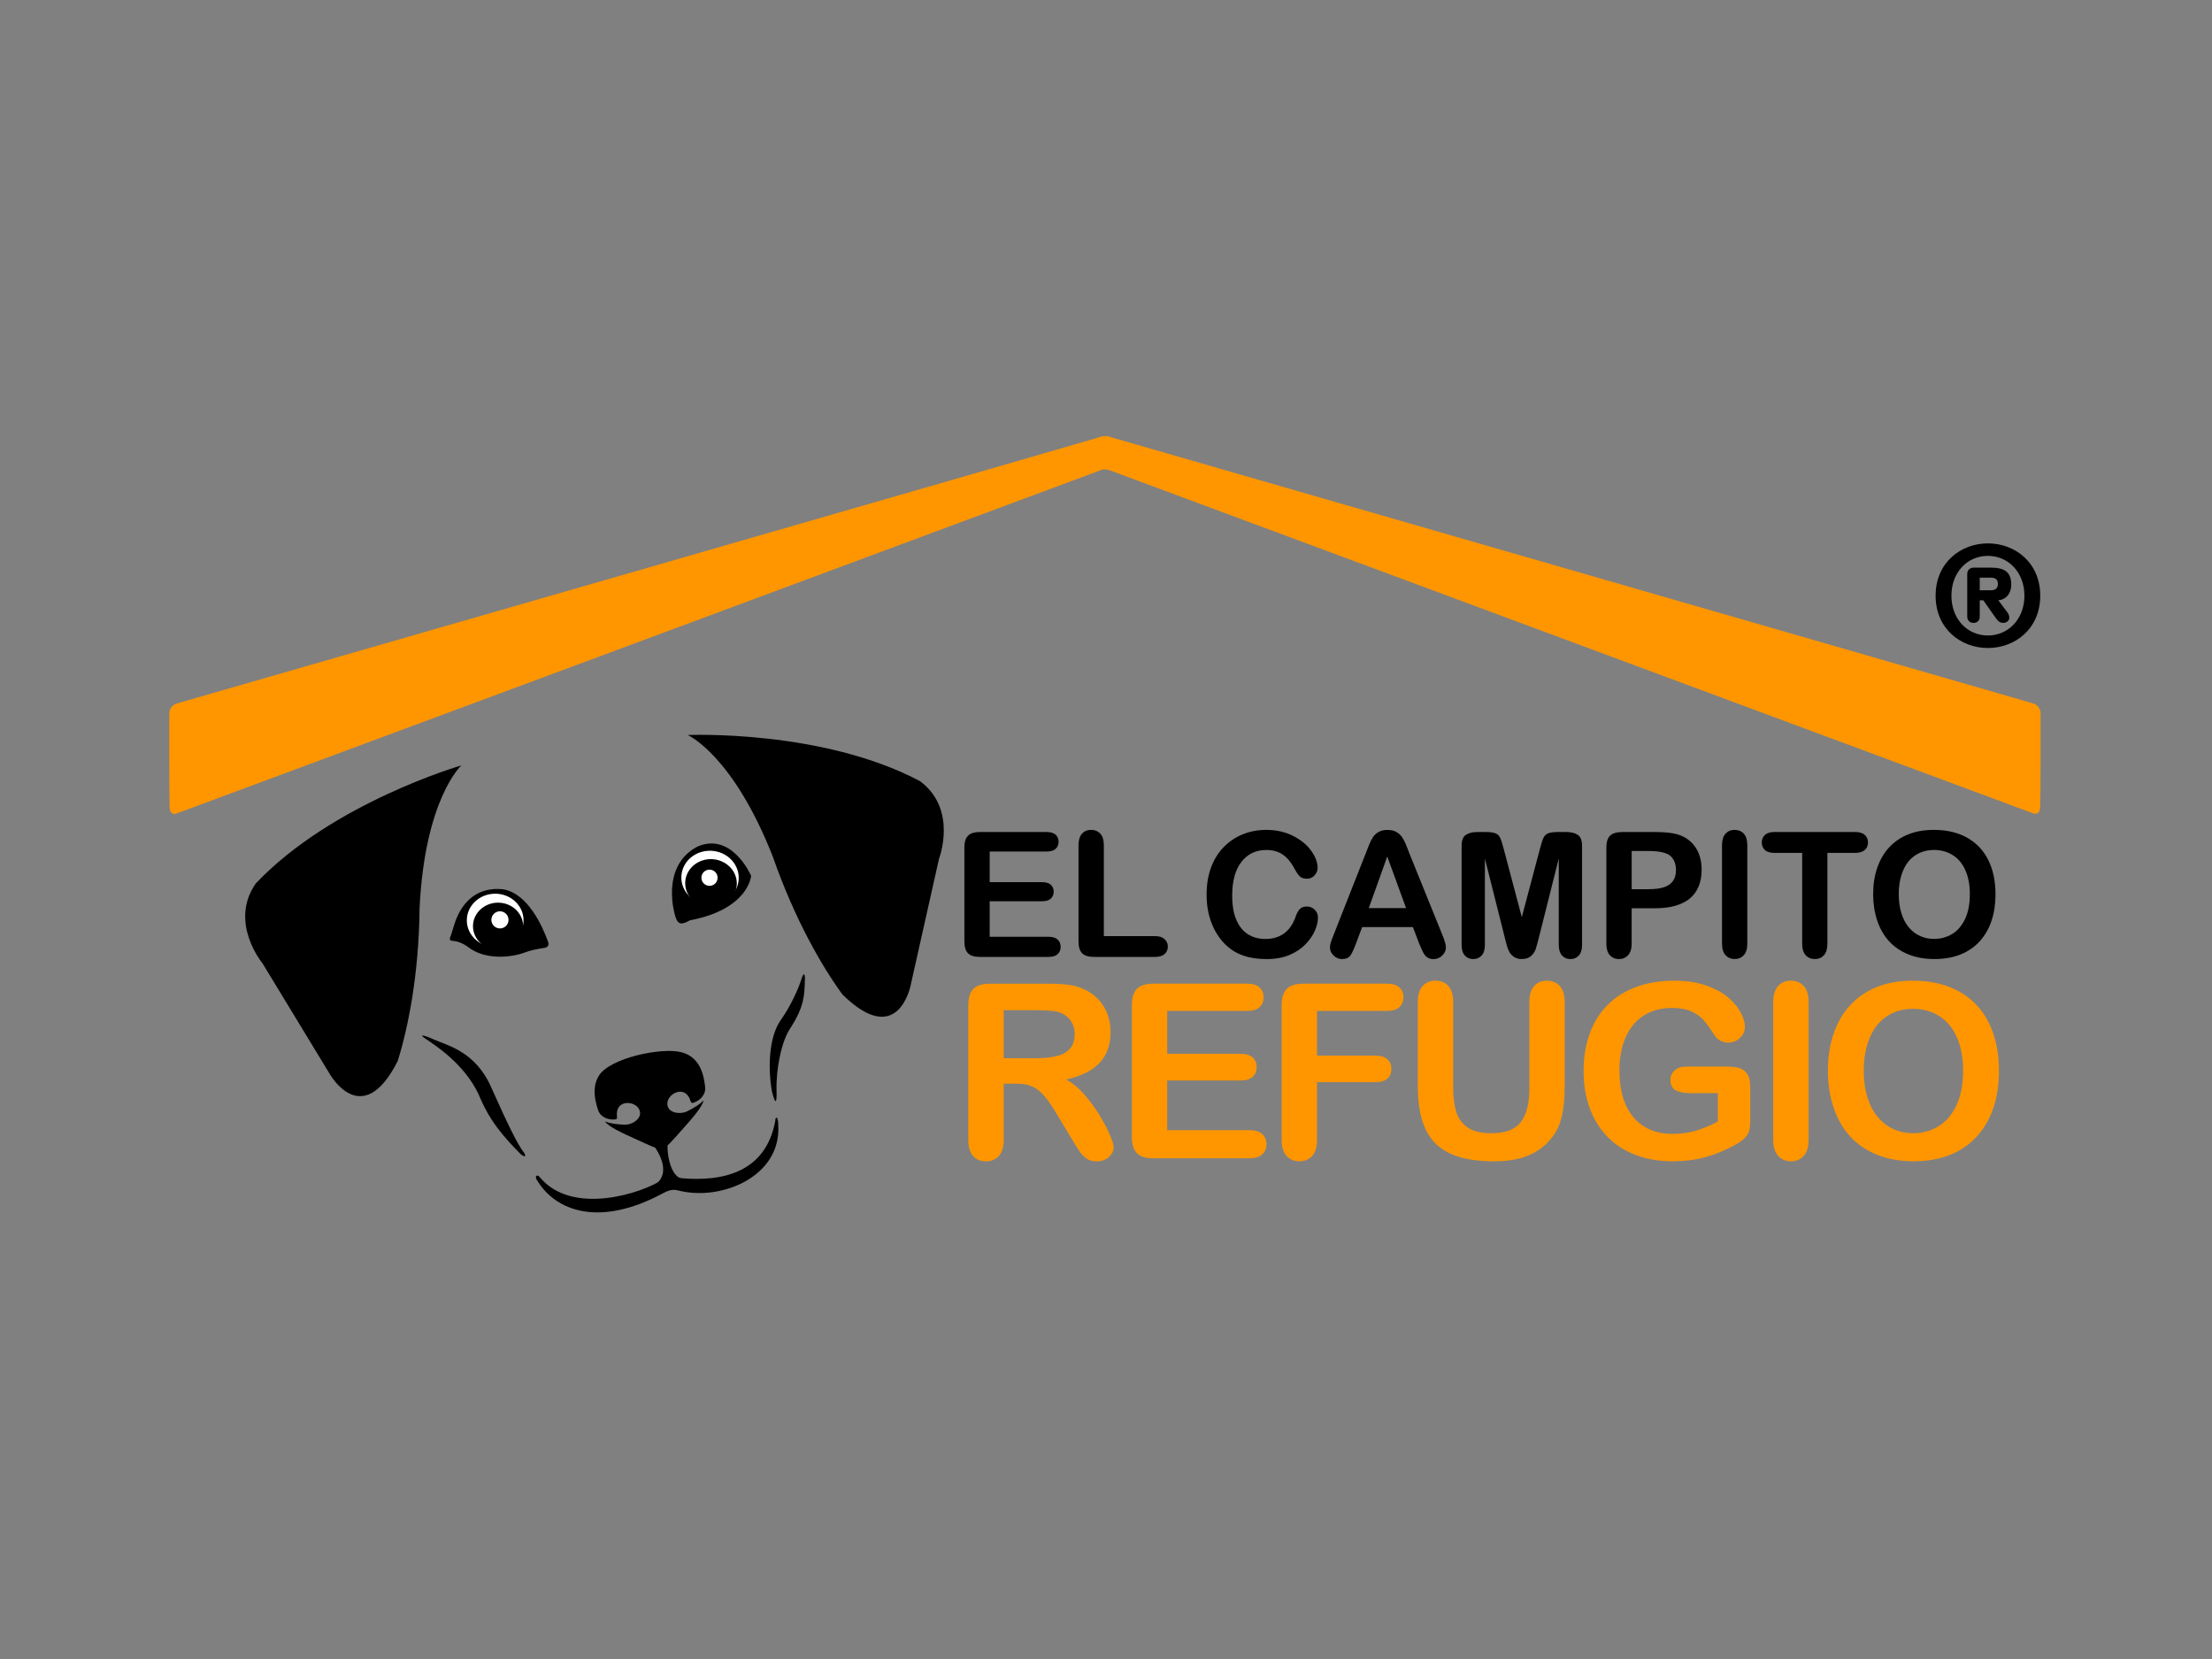 <?xml version="1.0" encoding="utf-8"?>
<!-- Generator: Adobe Illustrator 26.1.0, SVG Export Plug-In . SVG Version: 6.00 Build 0)  -->
<svg version="1.1" id="Layer_1" xmlns="http://www.w3.org/2000/svg" xmlns:xlink="http://www.w3.org/1999/xlink" x="0px" y="0px"
	 viewBox="0 0 800 600" style="enable-background:new 0 0 800 600;" xml:space="preserve">
<rect x="0" y="0" width="800" height="600" fill="#808080" stroke="none"/>
<style type="text/css">
	.st0{fill-rule:evenodd;clip-rule:evenodd;}
	.st1{fill:#FFFFFF;}
	.st2{fill-rule:evenodd;clip-rule:evenodd;fill:#FF9600;}
	.st3{fill:#FF9600;}
</style>
<g>
	<path class="st0" d="M246.78,408.47c3.74-4.17,7.19-8.16,7.68-10.46c-1.42,1.41-3.5,2.7-5.96,3.92c-2.62,1.3-7.56,0.59-7.12-3.21
		c0.35-3.04,5.31-5.85,7.68-2.07c1.1,1.75,0.31,2.98,2.76,1.74c1.26-0.64,2.27-1.63,2.82-2.81c0.65-1.38,0.36-2.81,0.13-4.27
		c-0.93-6.08-3.78-9.69-8.61-10.82c-7.21-1.69-25.45,2.13-29.53,8.48c-1.77,2.77-2.06,6.31-0.88,10.64
		c0.39,1.43,0.71,2.85,1.86,3.85c0.98,0.85,2.31,1.35,3.71,1.42c2.74,0.13,1.53-0.66,1.82-2.71c0.63-4.41,6.31-3.86,7.86-1.23
		c1.95,3.29-2.27,5.95-5.19,5.82c-2.74-0.12-5.17-0.45-7.04-1.16c1.37,1.88,6.04,4.09,11.07,6.34
		C240.6,416.76,238.92,417.24,246.78,408.47"/>
	<path d="M151.74,328.5c1.91-39.71,15.13-51.69,15.13-51.69s-46.72,13.52-74.38,42.72c-9.84,14.13,2.46,28.89,2.46,28.89
		l24.28,39.96c0,0,11.68,20.9,24.59-4.61C147.5,372.09,151.5,352.73,151.74,328.5"/>
	<path d="M279.53,309.9c-14.48-36.95-30.81-44.07-30.81-44.07s48.51-2.12,83.99,16.67c13.82,10.23,6.89,28.11,6.89,28.11
		l-10.21,45.55c0,0-4.38,23.5-24.73,3.49C297.45,349.78,287.49,332.74,279.53,309.9"/>
	<path d="M198.01,340.06c-1.91-5.19-7.17-16.95-16.03-18.43c-10.95-1.2-15.53,6.68-17.29,11.59c-0.75,2.09-1.16,3.86-1.62,5.07
		c-0.94,1.92,0.15,1.94,0.39,1.95c1.31,0.08,3.56,0.53,6,2.39c6.04,4.61,15.37,3.79,20.73,1.71c1.5-0.58,3.94-1.08,5.85-1.41
		C196.66,342.84,199.31,342.89,198.01,340.06"/>
	<path class="st1" d="M189.35,332.85c0,5.32-4.6,9.63-10.26,9.63c-5.67,0-10.26-4.31-10.26-9.63c0-5.32,4.6-9.63,10.26-9.63
		C184.75,323.22,189.35,327.53,189.35,332.85"/>
	<path d="M189.2,334.97c0,4.7-4.06,8.52-9.07,8.52c-5.01,0-9.07-3.81-9.07-8.52c0-4.7,4.06-8.51,9.07-8.51
		C185.14,326.46,189.2,330.27,189.2,334.97"/>
	<path class="st1" d="M183.92,332.68c0,1.71-1.39,3.1-3.11,3.1c-1.71,0-3.1-1.39-3.1-3.1c0-1.71,1.39-3.1,3.1-3.1
		C182.53,329.58,183.92,330.97,183.92,332.68"/>
	<path d="M244.15,331.11c0,0-5.57-17.74,8.06-24.92c12.56-5.46,19.44,10.56,19.44,10.56s-0.79,12.03-22.12,16.1
		C246.61,334.43,245.12,334.73,244.15,331.11"/>
	<path class="st1" d="M267.16,317.97c-0.28,5.38-5.16,9.49-10.88,9.19c-5.73-0.31-10.14-4.91-9.85-10.28
		c0.29-5.38,5.15-9.48,10.88-9.18C263.04,308,267.45,312.6,267.16,317.97"/>
	<path d="M266.47,319.97c-0.25,4.83-4.63,8.53-9.79,8.26c-5.15-0.28-9.11-4.41-8.86-9.24c0.26-4.84,4.64-8.53,9.79-8.26
		C262.76,311,266.72,315.14,266.47,319.97"/>
	<path class="st1" d="M259.53,317.6c-0.08,1.62-1.47,2.86-3.08,2.77c-1.62-0.08-2.86-1.47-2.77-3.08c0.08-1.62,1.46-2.86,3.08-2.78
		C258.37,314.6,259.61,315.99,259.53,317.6"/>
	<path d="M235.18,412.75c1.23,1.34,7.99,9.8,2.63,15.04c2.34,1.34,9.38-0.37,8.49-1.6c-4.79-1.45-5.6-12.98-4.37-14.43
		C243.16,410.32,236.41,410.85,235.18,412.75"/>
	<path d="M153.88,375.67c-2.99-2.02,0.08-1.1,3.34,0.4c4.31,1.98,14.79,4.11,20.48,17.29c6.58,14.75,9.68,20.75,11.66,23.31
		c1.02,1.32,0.73,2.21-1.03,0.76c-9.95-9.96-12.67-15.61-15.33-21.84C167.76,384.66,157.57,378.17,153.88,375.67"/>
	<path d="M291.1,354.59c0.1-2.26-0.32-3.45-1.32-0.27c-1.04,3.31-3.81,9.53-7.42,14.62c-4.37,6.17-4.65,17.64-3.17,25.82
		c1.05,4.14,1.83,5.24,1.66-0.4c-0.23-7.87,1.84-17.91,4.98-22.5C291.1,363.78,290.89,359.51,291.1,354.59"/>
	<path d="M280.37,405.48c-3.4,18.29-18.61,22.06-34.31,20.6c-2.62-0.34-4.81,0.02-6.9,0.77c-6.41,4.36-32.06,13.21-43.94-1.11
		c-0.87-1.27-2.22-0.37-0.78,1.44c6.4,10.37,21.86,17.15,45.73,4.17c2.7-1.38,3.9-1.12,5.88-0.63c15.13,3.53,36.59-5.3,35.41-23.86
		C281.48,403.58,280.38,403.62,280.37,405.48"/>
	<path class="st2" d="M738.01,258.09c-0.01-2.92-2.65-3.69-2.65-3.69l-333.39-96.22c0,0-1.8-0.96-4.23-0.09
		c-2.43,0.87-333.87,96.36-333.87,96.36s-2.64,0.77-2.65,3.69c-0.01,2.92-0.02,31.52,0.12,33.8c0.19,3.12,2.32,2.35,2.32,2.35
		s333.68-123.9,334.66-124.33c0.98-0.43,2.61-0.03,2.61-0.03l334.62,124.32c0,0,2.13,0.77,2.33-2.35
		C738.03,289.6,738.02,261.01,738.01,258.09"/>
	<path d="M378.55,307.96h-20.62v11.09h18.99c1.4,0,2.44,0.31,3.13,0.94c0.69,0.62,1.03,1.46,1.03,2.48c0,1.03-0.34,1.86-1.02,2.51
		c-0.68,0.65-1.72,0.97-3.14,0.97h-18.99v12.85h21.33c1.44,0,2.52,0.34,3.25,1c0.73,0.67,1.09,1.56,1.09,2.67
		c0,1.07-0.36,1.94-1.09,2.61c-0.73,0.67-1.81,1-3.25,1h-24.87c-1.99,0-3.43-0.44-4.3-1.32c-0.87-0.88-1.31-2.31-1.31-4.28v-33.96
		c0-1.32,0.19-2.39,0.58-3.22c0.39-0.83,1-1.44,1.83-1.82c0.83-0.38,1.9-0.57,3.19-0.57h24.16c1.46,0,2.54,0.33,3.25,0.97
		c0.71,0.65,1.06,1.5,1.06,2.54c0,1.07-0.35,1.92-1.06,2.57C381.1,307.64,380.01,307.96,378.55,307.96"/>
	<path d="M399.22,305.68v32.88h18.55c1.48,0,2.61,0.36,3.4,1.08c0.79,0.72,1.19,1.62,1.19,2.71c0,1.11-0.39,2.01-1.17,2.7
		c-0.78,0.69-1.92,1.03-3.42,1.03h-22.1c-1.99,0-3.43-0.44-4.3-1.32c-0.88-0.88-1.31-2.31-1.31-4.28v-34.8
		c0-1.85,0.42-3.24,1.25-4.16c0.83-0.92,1.93-1.39,3.28-1.39c1.38,0,2.49,0.46,3.35,1.37C398.79,302.42,399.22,303.81,399.22,305.68
		"/>
	<path d="M476.65,331.82c0,1.44-0.35,2.99-1.06,4.67c-0.71,1.68-1.83,3.32-3.35,4.93c-1.52,1.61-3.46,2.92-5.82,3.93
		c-2.36,1.01-5.12,1.51-8.26,1.51c-2.38,0-4.55-0.23-6.5-0.68c-1.95-0.45-3.73-1.16-5.32-2.11c-1.59-0.96-3.05-2.21-4.39-3.78
		c-1.19-1.42-2.21-3-3.05-4.76c-0.84-1.76-1.47-3.63-1.89-5.62c-0.42-1.99-0.63-4.11-0.63-6.35c0-3.64,0.53-6.89,1.59-9.77
		c1.06-2.88,2.57-5.33,4.55-7.38c1.97-2.04,4.29-3.6,6.93-4.67c2.65-1.07,5.48-1.6,8.47-1.6c3.66,0,6.92,0.73,9.77,2.19
		c2.86,1.46,5.04,3.26,6.56,5.41c1.52,2.15,2.28,4.18,2.28,6.09c0,1.05-0.37,1.97-1.11,2.77c-0.74,0.8-1.63,1.2-2.68,1.2
		c-1.17,0-2.05-0.28-2.64-0.83c-0.58-0.56-1.24-1.51-1.96-2.87c-1.19-2.24-2.59-3.92-4.21-5.03c-1.61-1.11-3.6-1.66-5.96-1.66
		c-3.76,0-6.75,1.43-8.98,4.29c-2.23,2.86-3.35,6.91-3.35,12.17c0,3.52,0.49,6.44,1.48,8.77c0.99,2.33,2.38,4.07,4.19,5.22
		c1.81,1.15,3.92,1.73,6.35,1.73c2.63,0,4.85-0.65,6.67-1.96c1.82-1.31,3.19-3.22,4.12-5.75c0.39-1.19,0.87-2.16,1.45-2.91
		c0.58-0.75,1.5-1.12,2.77-1.12c1.09,0,2.02,0.38,2.8,1.14C476.26,329.74,476.65,330.69,476.65,331.82"/>
	<path d="M513.15,340.97L511,335.3h-18.37l-2.16,5.79c-0.84,2.26-1.56,3.79-2.16,4.58c-0.6,0.79-1.57,1.19-2.93,1.19
		c-1.15,0-2.17-0.42-3.05-1.26c-0.88-0.84-1.33-1.8-1.33-2.87c0-0.62,0.1-1.25,0.31-1.91c0.21-0.66,0.55-1.57,1.02-2.74l11.56-29.34
		c0.33-0.84,0.73-1.85,1.19-3.03c0.46-1.18,0.96-2.16,1.48-2.95c0.52-0.78,1.21-1.41,2.07-1.89c0.85-0.48,1.91-0.72,3.16-0.72
		c1.28,0,2.34,0.24,3.19,0.72c0.85,0.48,1.54,1.1,2.06,1.86c0.52,0.76,0.97,1.58,1.33,2.45c0.36,0.87,0.82,2.04,1.37,3.5l11.8,29.16
		c0.92,2.22,1.39,3.83,1.39,4.84c0,1.05-0.44,2.01-1.31,2.88c-0.87,0.87-1.93,1.31-3.16,1.31c-0.72,0-1.33-0.13-1.85-0.38
		c-0.51-0.26-0.95-0.61-1.29-1.05c-0.35-0.44-0.72-1.12-1.12-2.04C513.79,342.47,513.44,341.67,513.15,340.97 M495.03,328.43h13.5
		l-6.81-18.65L495.03,328.43z"/>
	<path d="M544.27,339.27l-7.24-28.78v31.19c0,1.72-0.38,3.02-1.16,3.88c-0.77,0.87-1.79,1.3-3.07,1.3c-1.23,0-2.24-0.43-3.02-1.28
		c-0.78-0.85-1.17-2.15-1.17-3.9v-35.75c0-1.97,0.51-3.3,1.54-3.99c1.03-0.69,2.41-1.03,4.16-1.03h2.83c1.71,0,2.94,0.15,3.71,0.46
		c0.77,0.31,1.34,0.86,1.71,1.66c0.37,0.8,0.79,2.11,1.26,3.92l6.56,24.75l6.57-24.75c0.47-1.81,0.89-3.12,1.26-3.92
		c0.37-0.8,0.94-1.36,1.71-1.66c0.77-0.31,2.01-0.46,3.71-0.46h2.84c1.75,0,3.13,0.34,4.16,1.03c1.03,0.69,1.54,2.02,1.54,3.99
		v35.75c0,1.72-0.38,3.02-1.16,3.88c-0.77,0.87-1.8,1.3-3.1,1.3c-1.21,0-2.21-0.43-2.99-1.3c-0.78-0.86-1.17-2.16-1.17-3.88v-31.19
		l-7.24,28.78c-0.47,1.87-0.86,3.24-1.15,4.11c-0.3,0.87-0.85,1.67-1.65,2.39c-0.8,0.72-1.91,1.08-3.33,1.08
		c-1.07,0-1.97-0.23-2.71-0.7c-0.74-0.46-1.31-1.05-1.73-1.77c-0.41-0.72-0.73-1.52-0.97-2.39
		C544.75,341.13,544.51,340.22,544.27,339.27"/>
	<path d="M598.49,328.49h-8.38v12.79c0,1.83-0.43,3.22-1.29,4.16c-0.86,0.95-1.95,1.42-3.27,1.42c-1.38,0-2.49-0.47-3.33-1.4
		c-0.84-0.93-1.26-2.3-1.26-4.11v-34.83c0-2.01,0.46-3.45,1.39-4.32c0.92-0.86,2.39-1.29,4.41-1.29h11.74c3.47,0,6.14,0.27,8.01,0.8
		c1.85,0.51,3.45,1.37,4.79,2.56c1.35,1.19,2.37,2.65,3.07,4.38c0.7,1.73,1.05,3.67,1.05,5.82c0,4.6-1.42,8.09-4.25,10.46
		C608.32,327.3,604.1,328.49,598.49,328.49 M596.28,307.78h-6.16v13.81h6.16c2.16,0,3.96-0.23,5.41-0.68
		c1.45-0.45,2.55-1.19,3.31-2.22c0.76-1.03,1.14-2.37,1.14-4.04c0-1.99-0.58-3.62-1.76-4.87
		C603.07,308.45,600.36,307.78,596.28,307.78"/>
	<path d="M622.79,341.28v-35.6c0-1.85,0.42-3.24,1.26-4.16c0.84-0.92,1.93-1.39,3.27-1.39c1.38,0,2.49,0.45,3.34,1.37
		c0.85,0.91,1.28,2.31,1.28,4.17v35.6c0,1.87-0.42,3.27-1.28,4.19c-0.85,0.93-1.97,1.39-3.34,1.39c-1.32,0-2.4-0.47-3.25-1.4
		C623.22,344.52,622.79,343.13,622.79,341.28"/>
	<path d="M670.89,308.46h-9.99v32.82c0,1.89-0.42,3.29-1.26,4.21c-0.84,0.91-1.93,1.37-3.27,1.37c-1.36,0-2.46-0.46-3.31-1.39
		c-0.85-0.92-1.28-2.32-1.28-4.19v-32.82h-9.99c-1.56,0-2.72-0.34-3.48-1.03c-0.76-0.69-1.14-1.6-1.14-2.73
		c0-1.17,0.4-2.1,1.19-2.78c0.79-0.68,1.94-1.02,3.44-1.02h29.09c1.58,0,2.76,0.35,3.53,1.05c0.77,0.7,1.16,1.61,1.16,2.74
		c0,1.13-0.39,2.04-1.17,2.73C673.62,308.11,672.45,308.46,670.89,308.46"/>
	<path d="M699.41,300.14c4.69,0,8.71,0.95,12.07,2.85c3.36,1.9,5.9,4.6,7.63,8.1c1.73,3.5,2.59,7.62,2.59,12.34
		c0,3.49-0.47,6.67-1.42,9.52c-0.94,2.86-2.36,5.33-4.25,7.43c-1.89,2.09-4.21,3.7-6.96,4.81c-2.75,1.11-5.91,1.66-9.46,1.66
		c-3.54,0-6.7-0.57-9.49-1.71c-2.79-1.14-5.13-2.75-7-4.82c-1.87-2.08-3.28-4.57-4.24-7.49c-0.95-2.92-1.43-6.07-1.43-9.46
		c0-3.47,0.5-6.66,1.49-9.55c1-2.9,2.44-5.36,4.33-7.4c1.89-2.03,4.19-3.59,6.9-4.67C692.88,300.67,695.96,300.14,699.41,300.14
		 M712.42,323.37c0-3.31-0.53-6.17-1.6-8.6c-1.07-2.42-2.59-4.26-4.58-5.5c-1.98-1.24-4.26-1.87-6.83-1.87
		c-1.83,0-3.52,0.34-5.07,1.03c-1.55,0.69-2.89,1.69-4.01,3c-1.12,1.32-2,3-2.65,5.04c-0.65,2.04-0.97,4.34-0.97,6.89
		c0,2.57,0.32,4.89,0.97,6.96c0.65,2.08,1.56,3.8,2.74,5.16c1.18,1.37,2.54,2.39,4.07,3.07c1.53,0.68,3.21,1.02,5.04,1.02
		c2.34,0,4.49-0.59,6.46-1.76c1.96-1.17,3.52-2.98,4.69-5.42C711.84,329.96,712.42,326.94,712.42,323.37"/>
	<path class="st3" d="M367.48,391.91H363v20.3c0,2.67-0.59,4.64-1.77,5.9c-1.18,1.26-2.71,1.9-4.61,1.9c-2.04,0-3.62-0.66-4.74-1.98
		c-1.12-1.32-1.68-3.26-1.68-5.82v-48.6c0-2.76,0.62-4.75,1.85-5.99c1.23-1.23,3.23-1.85,5.99-1.85h20.81
		c2.87,0,5.33,0.12,7.37,0.37c2.04,0.24,3.88,0.74,5.52,1.49c1.98,0.83,3.73,2.03,5.26,3.57c1.52,1.55,2.68,3.36,3.47,5.41
		c0.79,2.05,1.19,4.23,1.19,6.53c0,4.71-1.33,8.47-3.99,11.29c-2.66,2.81-6.69,4.81-12.09,5.99c2.27,1.21,4.44,2.99,6.51,5.34
		c2.07,2.36,3.91,4.86,5.54,7.52c1.62,2.66,2.89,5.05,3.79,7.2c0.91,2.14,1.36,3.61,1.36,4.42c0,0.83-0.27,1.66-0.8,2.48
		c-0.53,0.82-1.26,1.46-2.18,1.94c-0.92,0.47-1.98,0.71-3.19,0.71c-1.44,0-2.64-0.34-3.62-1.01c-0.98-0.68-1.82-1.53-2.52-2.56
		c-0.7-1.03-1.66-2.55-2.87-4.57l-5.13-8.53c-1.84-3.13-3.48-5.52-4.93-7.15c-1.45-1.64-2.92-2.76-4.42-3.36
		C371.63,392.21,369.75,391.91,367.48,391.91 M374.81,365.36H363v17.36h11.46c3.07,0,5.66-0.27,7.75-0.79
		c2.1-0.53,3.7-1.44,4.8-2.72c1.11-1.28,1.66-3.04,1.66-5.28c0-1.75-0.44-3.3-1.33-4.63c-0.89-1.33-2.13-2.33-3.71-2.99
		C382.15,365.68,379.2,365.36,374.81,365.36"/>
	<path class="st3" d="M450.97,365.62h-28.83v15.51h26.54c1.95,0,3.41,0.44,4.37,1.31c0.96,0.88,1.44,2.03,1.44,3.47
		c0,1.44-0.47,2.61-1.42,3.51c-0.95,0.9-2.41,1.36-4.4,1.36h-26.54v17.97h29.82c2.01,0,3.53,0.46,4.55,1.4
		c1.02,0.93,1.53,2.17,1.53,3.72c0,1.5-0.51,2.71-1.53,3.64c-1.02,0.94-2.54,1.4-4.55,1.4h-34.77c-2.79,0-4.79-0.62-6.01-1.85
		c-1.22-1.23-1.83-3.23-1.83-5.99V363.6c0-1.84,0.27-3.34,0.82-4.5c0.54-1.16,1.4-2.01,2.56-2.54c1.16-0.53,2.65-0.8,4.46-0.8h33.78
		c2.04,0,3.55,0.45,4.55,1.36c0.99,0.91,1.49,2.09,1.49,3.55c0,1.5-0.5,2.7-1.49,3.6C454.53,365.17,453.01,365.62,450.97,365.62"/>
	<path class="st3" d="M501.54,365.62h-25.21v16.16h21.07c1.95,0,3.41,0.44,4.37,1.32c0.96,0.88,1.44,2.05,1.44,3.51
		c0,1.46-0.49,2.63-1.46,3.49c-0.98,0.86-2.43,1.29-4.35,1.29h-21.07v20.81c0,2.64-0.6,4.6-1.79,5.88
		c-1.19,1.28-2.72,1.92-4.59,1.92c-1.9,0-3.44-0.65-4.63-1.94c-1.19-1.29-1.79-3.25-1.79-5.86v-48.6c0-1.84,0.27-3.34,0.82-4.5
		c0.54-1.16,1.4-2.01,2.56-2.54c1.16-0.53,2.65-0.8,4.46-0.8h30.16c2.04,0,3.55,0.45,4.55,1.36c0.99,0.91,1.49,2.09,1.49,3.55
		c0,1.5-0.5,2.7-1.49,3.6C505.1,365.17,503.58,365.62,501.54,365.62"/>
	<path class="st3" d="M512.77,392.81v-30.38c0-2.59,0.58-4.53,1.75-5.82c1.16-1.29,2.69-1.94,4.59-1.94c1.98,0,3.56,0.65,4.72,1.94
		c1.16,1.29,1.74,3.23,1.74,5.82v31.07c0,3.53,0.4,6.48,1.19,8.86c0.79,2.37,2.19,4.21,4.2,5.52c2.01,1.3,4.83,1.96,8.45,1.96
		c5,0,8.53-1.33,10.6-3.99c2.07-2.65,3.1-6.69,3.1-12.08v-31.33c0-2.61,0.58-4.56,1.72-5.84c1.15-1.28,2.69-1.92,4.61-1.92
		c1.92,0,3.48,0.64,4.67,1.92c1.19,1.28,1.79,3.23,1.79,5.84v30.38c0,4.94-0.48,9.06-1.44,12.37c-0.96,3.3-2.78,6.2-5.45,8.7
		c-2.3,2.13-4.97,3.68-8.01,4.66c-3.05,0.97-6.61,1.46-10.69,1.46c-4.85,0-9.03-0.53-12.54-1.57c-3.51-1.05-6.36-2.67-8.58-4.87
		c-2.21-2.2-3.83-5.01-4.87-8.45C513.29,401.68,512.77,397.58,512.77,392.81"/>
	<path class="st3" d="M633.01,393.24v12.11c0,1.61-0.16,2.89-0.47,3.86c-0.32,0.96-0.9,1.83-1.75,2.61
		c-0.85,0.78-1.93,1.53-3.25,2.24c-3.82,2.07-7.5,3.58-11.03,4.52s-7.38,1.42-11.55,1.42c-4.85,0-9.28-0.75-13.27-2.24
		c-3.99-1.49-7.4-3.66-10.21-6.51c-2.82-2.84-4.98-6.29-6.49-10.34c-1.51-4.05-2.26-8.57-2.26-13.57c0-4.91,0.73-9.41,2.2-13.49
		c1.47-4.08,3.62-7.54,6.46-10.38c2.84-2.84,6.3-5.02,10.38-6.53c4.08-1.51,8.71-2.26,13.88-2.26c4.25,0,8.01,0.57,11.29,1.7
		c3.28,1.13,5.93,2.56,7.97,4.29c2.04,1.73,3.58,3.55,4.61,5.47c1.04,1.92,1.55,3.63,1.55,5.13c0,1.61-0.6,2.98-1.79,4.11
		c-1.19,1.13-2.62,1.7-4.29,1.7c-0.92,0-1.8-0.21-2.65-0.65c-0.85-0.43-1.56-1.03-2.13-1.81c-1.58-2.47-2.92-4.34-4.01-5.6
		c-1.09-1.26-2.56-2.33-4.42-3.19c-1.85-0.86-4.22-1.29-7.09-1.29c-2.96,0-5.6,0.51-7.93,1.53c-2.33,1.02-4.32,2.5-5.97,4.44
		c-1.65,1.94-2.91,4.32-3.79,7.13c-0.88,2.81-1.32,5.93-1.32,9.35c0,7.41,1.7,13.12,5.11,17.11c3.41,4,8.15,5.99,14.24,5.99
		c2.96,0,5.74-0.39,8.34-1.16c2.6-0.78,5.23-1.88,7.91-3.32v-10.26h-9.91c-2.39,0-4.19-0.36-5.41-1.08
		c-1.22-0.72-1.83-1.94-1.83-3.66c0-1.41,0.51-2.57,1.53-3.49c1.02-0.92,2.41-1.38,4.16-1.38h14.52c1.78,0,3.29,0.16,4.52,0.47
		c1.24,0.32,2.23,1.02,3,2.11C632.63,389.42,633.01,391.06,633.01,393.24"/>
	<path class="st3" d="M641.31,412.2v-49.77c0-2.59,0.59-4.53,1.77-5.82c1.18-1.29,2.7-1.94,4.57-1.94c1.92,0,3.48,0.64,4.67,1.92
		c1.19,1.28,1.79,3.23,1.79,5.84v49.77c0,2.61-0.59,4.56-1.79,5.86c-1.19,1.29-2.75,1.94-4.67,1.94c-1.84,0-3.35-0.66-4.55-1.96
		C641.91,416.73,641.31,414.79,641.31,412.2"/>
	<path class="st3" d="M691.8,354.68c6.55,0,12.17,1.33,16.87,3.98c4.69,2.66,8.25,6.44,10.66,11.33c2.41,4.9,3.62,10.65,3.62,17.26
		c0,4.88-0.66,9.32-1.98,13.31c-1.32,3.99-3.3,7.45-5.95,10.38c-2.64,2.93-5.89,5.17-9.74,6.72c-3.85,1.55-8.26,2.33-13.23,2.33
		c-4.94,0-9.36-0.8-13.27-2.39c-3.91-1.6-7.17-3.84-9.78-6.75c-2.61-2.9-4.59-6.39-5.92-10.47c-1.34-4.08-2-8.49-2-13.23
		c0-4.85,0.7-9.31,2.09-13.36c1.39-4.05,3.41-7.5,6.06-10.34c2.64-2.84,5.86-5.02,9.65-6.53
		C682.66,355.43,686.97,354.68,691.8,354.68 M709.98,387.17c0-4.62-0.75-8.63-2.24-12.02c-1.49-3.39-3.63-5.95-6.4-7.69
		c-2.77-1.74-5.95-2.61-9.54-2.61c-2.56,0-4.92,0.48-7.09,1.44c-2.17,0.96-4.04,2.36-5.6,4.2c-1.57,1.84-2.8,4.19-3.71,7.05
		c-0.9,2.86-1.36,6.07-1.36,9.63c0,3.59,0.45,6.84,1.36,9.74c0.91,2.9,2.18,5.31,3.84,7.22c1.65,1.91,3.55,3.34,5.69,4.29
		c2.14,0.95,4.49,1.42,7.04,1.42c3.27,0,6.28-0.82,9.03-2.46c2.74-1.64,4.93-4.16,6.55-7.58
		C709.17,396.37,709.98,392.17,709.98,387.17"/>
	<path d="M718.96,196.52c9.79,0,18.92,6.93,18.92,18.92c0,11.99-9.13,18.92-18.92,18.92c-9.79,0-18.92-6.92-18.92-18.92
		C700.04,203.44,709.17,196.52,718.96,196.52 M718.96,229.84c7.28,0,13.2-5.87,13.2-14.4c0-8.53-5.92-14.4-13.2-14.4
		c-7.38,0-13.2,5.87-13.2,14.4C705.76,223.97,711.58,229.84,718.96,229.84 M711.48,207.56c0-1.51,1.1-2.26,2.26-2.26h6.37
		c4.52,0,7.28,1.35,7.28,6.07c0,3.71-2.31,5.57-4.67,5.72l3.31,4.42c0.55,0.75,0.65,1.36,0.65,2.01c0,0.85-0.9,1.76-2.16,1.76
		c-1.05,0-1.81-0.45-2.61-1.61l-4.62-6.57H716v5.87c0,1.56-1,2.31-2.26,2.31c-1.21,0-2.26-0.75-2.26-2.31V207.56z M716,213.48h3.86
		c1.46,0,2.71-0.4,2.71-2.31c0-1.86-1.25-2.26-2.71-2.26H716V213.48z"/>
</g>
</svg>
